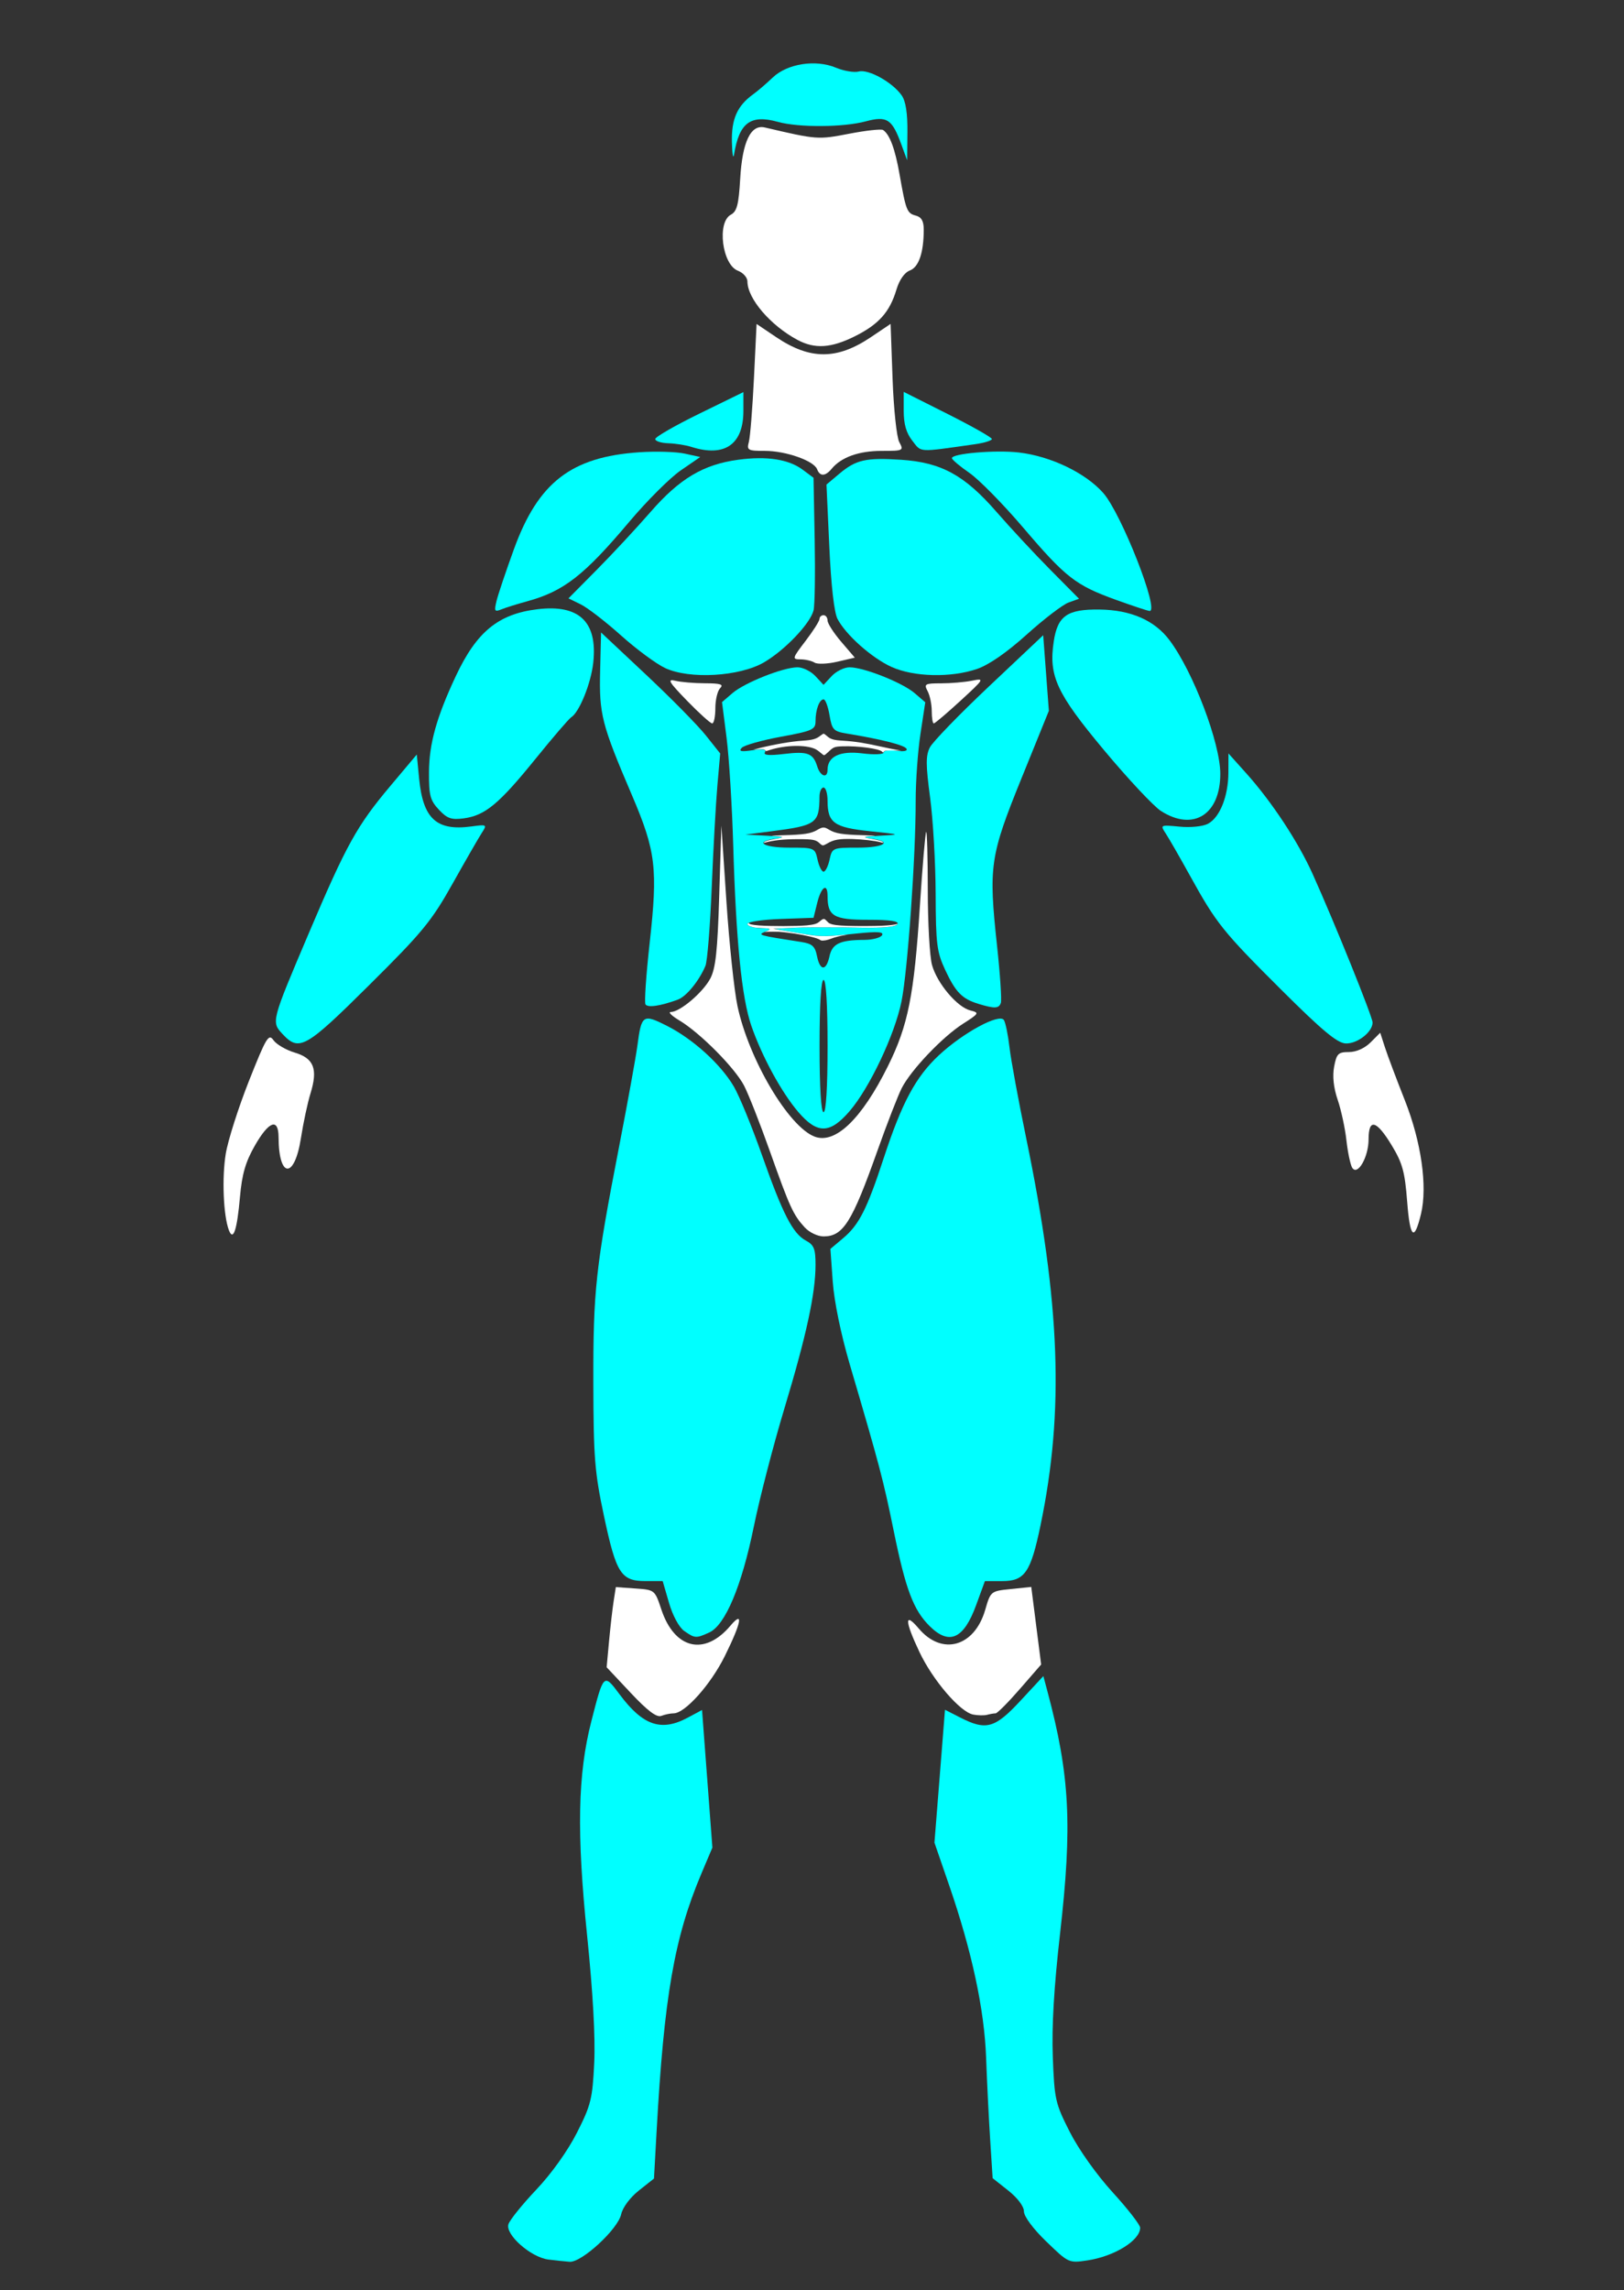 <?xml version="1.0" encoding="UTF-8" standalone="no"?>
<!-- Created with Inkscape (http://www.inkscape.org/) -->

<svg
   width="152.929mm"
   height="215.635mm"
   viewBox="0 0 152.929 215.635"
   version="1.1"
   id="svg1"
   xml:space="preserve"
   inkscape:version="1.3.2 (091e20e, 2023-11-25, custom)"
   sodipodi:docname="drawing.svg"
   inkscape:export-filename="drawing.svg"
   inkscape:export-xdpi="96"
   inkscape:export-ydpi="96"
   xmlns:inkscape="http://www.inkscape.org/namespaces/inkscape"
   xmlns:sodipodi="http://sodipodi.sourceforge.net/DTD/sodipodi-0.dtd"
   xmlns="http://www.w3.org/2000/svg"
   xmlns:svg="http://www.w3.org/2000/svg"><rect x="0" y="0" width="152.929" height="215.635" fill="#333333" stroke="none"/><sodipodi:namedview
     id="namedview1"
     pagecolor="#ffffff"
     bordercolor="#000000"
     borderopacity="0.25"
     inkscape:showpageshadow="2"
     inkscape:pageopacity="0.0"
     inkscape:pagecheckerboard="0"
     inkscape:deskcolor="#d1d1d1"
     inkscape:document-units="mm"
     inkscape:zoom="0.7011013"
     inkscape:cx="887.88881"
     inkscape:cy="544.14391"
     inkscape:window-width="1083"
     inkscape:window-height="991"
     inkscape:window-x="827"
     inkscape:window-y="0"
     inkscape:window-maximized="0"
     inkscape:current-layer="layer1"
     inkscape:export-bgcolor="#ffffff00" /><defs
     id="defs1" /><g
     inkscape:label="Layer 1"
     inkscape:groupmode="layer"
     id="layer1"
     transform="translate(-28.448,-40.682)"><path
       style="fill:#00ffff;stroke-width:0.377"
       d="m 97.371,54.069 c -0.054,-2.181 0.498,-3.422 2.005,-4.511 0.426,-0.307 1.251,-1.015 1.834,-1.572 1.375,-1.313 4.045,-1.73 5.957,-0.93 0.746,0.312 1.715,0.474 2.155,0.359 0.916,-0.24 3.175,1.019 4.037,2.25 0.38,0.543 0.557,1.677 0.539,3.46 l -0.027,2.652 -0.552,-1.509 c -0.875,-2.39 -1.348,-2.694 -3.361,-2.155 -2.109,0.564 -6.3,0.588 -8.249,0.047 -2.582,-0.717 -3.643,0.066 -4.133,3.051 -0.085,0.519 -0.178,0.005 -0.206,-1.143 z"
       id="path2" /><path
       class="muscle deltoids"
       style="fill:#00ffff;stroke-width:0.377"
       d="m 133.536,97.164 c -3.796,-1.371 -4.726,-2.095 -8.739,-6.803 -1.882,-2.208 -4.159,-4.524 -5.06,-5.147 -0.9,-0.623 -1.642,-1.247 -1.649,-1.388 -0.021,-0.444 4.119,-0.794 6.323,-0.535 2.995,0.352 6.269,1.928 7.933,3.817 1.702,1.933 5.326,11.167 4.359,11.104 -0.178,-0.012 -1.603,-0.483 -3.167,-1.048 z"
       id="deltoid2" /><path
       class="muscle deltoids"
       style="fill:#00ffff;stroke-width:0.377"
       d="m 75.208,97.257 c 0.147,-0.605 0.885,-2.798 1.64,-4.874 2.285,-6.278 5.39,-8.678 11.792,-9.115 1.557,-0.106 3.486,-0.049 4.288,0.127 l 1.458,0.32 -1.835,1.262 c -1.009,0.694 -3.194,2.875 -4.854,4.847 -4.246,5.043 -6.165,6.536 -9.606,7.477 -0.944,0.258 -2.038,0.601 -2.433,0.762 -0.637,0.26 -0.687,0.17 -0.45,-0.807 z"
       id="deltoid1" /><path
       class="muscle forearms"
       style="fill:#00ffff;stroke-width:0.377"
       d="m 55.073,138.068 c -1.095,-1.166 -1.099,-1.149 2.462,-9.531 3.536,-8.32 4.521,-10.099 7.664,-13.838 l 2.496,-2.97 0.223,2.284 c 0.368,3.769 1.639,4.929 4.916,4.489 1.473,-0.198 1.496,-0.183 0.98,0.614 -0.291,0.449 -1.528,2.599 -2.751,4.779 -1.978,3.528 -2.838,4.574 -7.831,9.529 -5.999,5.954 -6.606,6.299 -8.16,4.644 z"
       id="forearm1" /><path
       class="muscle forearms"
       style="fill:#00ffff;stroke-width:0.377"
       d="m 149.156,133.933 c -5.559,-5.54 -6.152,-6.279 -8.629,-10.758 -0.964,-1.743 -1.998,-3.543 -2.298,-4 -0.54,-0.824 -0.529,-0.83 1.295,-0.655 1.054,0.101 2.199,-0.016 2.681,-0.274 1.115,-0.597 1.908,-2.586 1.918,-4.812 l 0.008,-1.805 1.691,1.887 c 2.395,2.673 4.868,6.427 6.237,9.468 2.071,4.599 5.642,13.449 5.642,13.981 0,0.901 -1.459,2.027 -2.547,1.968 -0.791,-0.043 -2.215,-1.231 -5.998,-5 z"
       id="forearm2" /><path
       class="muscle biceps"
       style="fill:#00ffff;stroke-width:0.377"
       d="m 137.772,117.045 c -0.687,-0.44 -3.097,-3.015 -5.357,-5.723 -4.476,-5.365 -5.226,-6.984 -4.74,-10.228 0.363,-2.423 1.267,-3.056 4.312,-3.017 2.957,0.038 5.185,1.014 6.593,2.889 2.23,2.969 4.781,9.682 4.781,12.582 0,3.845 -2.552,5.442 -5.589,3.497 z"
       id="biceps2" /><path
       class="muscle biceps"
       style="fill:#00ffff;stroke-width:0.377"
       d="m 69.771,116.917 c -0.816,-0.873 -0.941,-1.351 -0.928,-3.526 0.017,-2.68 0.714,-5.177 2.522,-9.034 1.962,-4.186 4.005,-5.861 7.691,-6.308 3.933,-0.477 5.674,1.186 5.259,5.023 -0.211,1.954 -1.313,4.68 -2.085,5.157 -0.21,0.13 -1.738,1.911 -3.396,3.959 -3.405,4.205 -4.715,5.287 -6.723,5.553 -1.162,0.154 -1.557,0.015 -2.341,-0.824 z"
       id="biceps1" /><path
       class="muscle pectorals"
       style="fill:#00ffff;stroke-width:0.377"
       d="m 91.077,103.585 c -0.839,-0.394 -2.707,-1.775 -4.151,-3.069 -1.444,-1.294 -3.148,-2.609 -3.786,-2.922 l -1.16,-0.569 2.672,-2.698 c 1.47,-1.484 3.747,-3.934 5.062,-5.444 2.729,-3.136 4.977,-4.473 8.264,-4.913 2.693,-0.36 4.743,-0.041 6.066,0.946 l 1.013,0.756 0.108,5.809 c 0.059,3.195 0.013,6.196 -0.104,6.668 -0.306,1.238 -2.685,3.739 -4.655,4.894 -2.3,1.348 -7.027,1.623 -9.328,0.543 z"
       id="pectoral1" /><path
       class="muscle pectorals"
       style="fill:#00ffff;stroke-width:0.377"
       d="m 112.415,103.488 c -1.86,-0.84 -4.302,-3.006 -5.098,-4.522 -0.319,-0.606 -0.607,-3.138 -0.775,-6.811 l -0.267,-5.846 1.212,-1.02 c 1.566,-1.318 2.508,-1.531 5.805,-1.315 3.789,0.248 5.981,1.445 8.994,4.908 1.314,1.511 3.6,3.969 5.08,5.462 l 2.69,2.716 -0.99,0.359 c -0.544,0.198 -2.314,1.552 -3.932,3.01 -1.883,1.696 -3.571,2.865 -4.69,3.246 -2.454,0.836 -5.942,0.754 -8.029,-0.188 z"
       id="pectoral2" /><path
       class="muscle obliques"
       style="fill:#00ffff;stroke-width:0.377"
       d="m 89.231,135.256 c -0.116,-0.187 0.06,-2.778 0.392,-5.756 0.783,-7.042 0.59,-8.659 -1.666,-13.939 -2.858,-6.688 -3.094,-7.611 -2.995,-11.702 l 0.088,-3.621 4.259,3.998 c 2.342,2.199 4.866,4.762 5.608,5.696 l 1.35,1.698 -0.264,3.019 c -0.145,1.66 -0.385,5.991 -0.534,9.623 -0.149,3.632 -0.415,6.944 -0.591,7.359 -0.607,1.428 -1.798,2.883 -2.601,3.179 -1.634,0.601 -2.84,0.777 -3.045,0.446 z"
       id="oblique1" /><path
       class="muscle abs"
       style="fill:#00ffff;stroke-width:0.377"
       d="m 103.62,145.389 c -1.584,-1.851 -3.433,-5.25 -4.427,-8.138 -0.899,-2.614 -1.437,-7.981 -1.698,-16.941 -0.109,-3.736 -0.391,-8.306 -0.627,-10.154 l -0.429,-3.362 0.988,-0.85 c 1.144,-0.984 4.783,-2.428 6.119,-2.428 0.503,0 1.261,0.372 1.684,0.826 l 0.769,0.826 0.769,-0.826 c 0.423,-0.454 1.181,-0.826 1.684,-0.826 1.341,0 4.977,1.445 6.129,2.436 l 0.998,0.858 -0.453,2.976 c -0.249,1.637 -0.452,4.479 -0.45,6.315 0.004,5.271 -0.757,16.033 -1.335,18.875 -0.638,3.14 -3.007,8.148 -4.889,10.334 -1.851,2.151 -3.042,2.17 -4.834,0.077 z m 2.758,-6.21 c 0,-3.9 -0.141,-6.227 -0.377,-6.227 -0.236,0 -0.377,2.327 -0.377,6.227 0,3.9 0.141,6.227 0.377,6.227 0.236,0 0.377,-2.327 0.377,-6.227 z m 0.18,-8.453 c 0.261,-1.19 0.994,-1.534 3.288,-1.543 0.766,-0.003 1.514,-0.2 1.661,-0.439 0.198,-0.32 -0.414,-0.364 -2.336,-0.166 -3.324,0.342 -3.346,0.341 -5.812,-0.082 l -2.076,-0.356 2.076,-0.102 c 1.142,-0.056 3.71,-0.059 5.708,-0.007 2.342,0.061 3.724,-0.054 3.89,-0.323 0.18,-0.291 -0.656,-0.417 -2.77,-0.417 -3.231,0 -3.809,-0.34 -3.809,-2.239 0,-1.276 -0.595,-0.886 -0.971,0.636 l -0.35,1.415 -3.113,0.11 c -1.712,0.06 -3.113,0.273 -3.113,0.472 0,0.199 0.552,0.374 1.227,0.389 1.007,0.022 1.092,0.081 0.472,0.332 -0.786,0.318 -0.695,0.345 3.351,0.971 1.049,0.162 1.315,0.397 1.5,1.321 0.286,1.43 0.868,1.444 1.179,0.03 z m 0.008,-9.096 c 0.245,-1.115 0.286,-1.132 2.672,-1.132 2.516,0 3.342,-0.593 1.197,-0.859 -0.876,-0.109 -0.633,-0.184 0.849,-0.263 2.047,-0.109 2.034,-0.115 -0.941,-0.428 -3.359,-0.353 -3.965,-0.791 -3.965,-2.862 0,-0.687 -0.17,-1.249 -0.377,-1.249 -0.208,0 -0.38,0.382 -0.383,0.849 -0.015,2.524 -0.296,2.727 -4.523,3.269 l -2.453,0.315 2.076,0.108 c 1.476,0.077 1.721,0.152 0.849,0.26 -2.145,0.266 -1.32,0.859 1.197,0.859 2.385,0 2.427,0.018 2.672,1.132 0.137,0.623 0.392,1.132 0.566,1.132 0.175,0 0.429,-0.509 0.566,-1.132 z m -0.189,-8.464 c 0,-1.255 1.17,-1.807 3.27,-1.545 1.126,0.141 2.013,0.102 2.013,-0.088 0,-0.187 0.534,-0.261 1.186,-0.165 0.707,0.104 1.095,0.027 0.961,-0.19 -0.21,-0.34 -2.386,-0.891 -5.606,-1.42 -1.265,-0.207 -1.406,-0.356 -1.637,-1.725 -0.139,-0.824 -0.39,-1.498 -0.557,-1.498 -0.4,0 -0.762,0.978 -0.762,2.058 0,0.788 -0.289,0.917 -3.269,1.464 -1.798,0.33 -3.454,0.799 -3.679,1.041 -0.31,0.333 -0.063,0.388 1.013,0.226 0.965,-0.146 1.343,-0.085 1.173,0.19 -0.173,0.28 0.377,0.331 1.784,0.163 2.246,-0.267 2.749,-0.078 3.141,1.179 0.293,0.94 0.969,1.156 0.969,0.31 z"
       id="abs" /><path
       class="muscle obliques"
       style="fill:#00ffff;stroke-width:0.377"
       d="m 120.599,135.21 c -1.547,-0.464 -2.161,-1.089 -3.146,-3.201 -0.786,-1.686 -0.882,-2.449 -0.897,-7.17 -0.01,-2.906 -0.244,-6.982 -0.522,-9.057 -0.41,-3.068 -0.415,-3.951 -0.023,-4.722 0.265,-0.521 2.775,-3.112 5.577,-5.756 l 5.096,-4.808 0.267,3.558 0.267,3.558 -2.575,6.35 c -2.976,7.338 -3.113,8.278 -2.304,15.784 0.291,2.698 0.451,5.118 0.356,5.378 -0.194,0.531 -0.569,0.547 -2.097,0.088 z"
       id="oblique2" /><path
       class="muscle quads"
       style="fill:#00ffff;stroke-width:0.377"
       d="m 92.881,194.259 c -0.486,-0.34 -1.083,-1.442 -1.432,-2.642 l -0.598,-2.058 h -1.613 c -2.31,0 -2.764,-0.707 -3.91,-6.1 -0.883,-4.157 -0.991,-5.504 -1.006,-12.58 -0.018,-8.696 0.215,-10.833 2.432,-22.266 0.805,-4.151 1.578,-8.417 1.717,-9.481 0.382,-2.911 0.519,-3.002 2.793,-1.85 2.446,1.24 5.058,3.611 6.288,5.71 0.513,0.876 1.701,3.769 2.639,6.428 1.973,5.596 2.911,7.419 4.159,8.087 0.749,0.401 0.895,0.772 0.895,2.269 0,2.697 -0.859,6.658 -2.94,13.555 -1.033,3.425 -2.329,8.434 -2.88,11.133 -1.14,5.583 -2.687,9.252 -4.19,9.936 -1.24,0.565 -1.354,0.558 -2.354,-0.142 z"
       id="quad1" /><path
       class="muscle quads"
       style="fill:#00ffff;stroke-width:0.377"
       d="m 115.996,193.805 c -1.53,-1.511 -2.264,-3.456 -3.387,-8.963 -0.981,-4.814 -1.333,-6.146 -4.133,-15.661 -0.838,-2.849 -1.476,-5.942 -1.61,-7.809 l -0.221,-3.092 1.203,-1.012 c 1.496,-1.259 2.241,-2.728 3.813,-7.522 1.717,-5.238 3.009,-7.649 5.193,-9.692 2.27,-2.123 5.718,-3.99 6.132,-3.32 0.153,0.248 0.39,1.409 0.526,2.58 0.136,1.171 0.844,5.017 1.572,8.545 3.221,15.6 3.592,25.7 1.34,36.489 -0.918,4.397 -1.479,5.212 -3.59,5.212 h -1.639 l -0.825,2.261 c -1.165,3.194 -2.526,3.811 -4.375,1.984 z"
       id="quad2" /><path
       class="muscle calves"
       style="fill:#00ffff;stroke-width:0.377"
       d="m 80.093,253.445 c -1.658,-0.208 -4.085,-2.354 -3.766,-3.329 0.133,-0.408 1.314,-1.871 2.623,-3.253 1.428,-1.507 2.96,-3.653 3.828,-5.363 1.317,-2.594 1.463,-3.186 1.626,-6.568 0.116,-2.4 -0.121,-6.651 -0.669,-11.996 -0.992,-9.691 -0.885,-15.164 0.396,-20.167 1.162,-4.539 1.17,-4.547 2.665,-2.54 2.191,2.94 3.917,3.531 6.412,2.193 l 1.35,-0.724 0.487,6.479 0.487,6.479 -1.021,2.412 c -2.564,6.059 -3.526,11.586 -4.232,24.302 l -0.247,4.449 -1.423,1.127 c -0.828,0.656 -1.526,1.593 -1.668,2.24 -0.309,1.408 -3.724,4.553 -4.853,4.469 -0.445,-0.033 -1.343,-0.128 -1.996,-0.21 z"
       id="calves1" /><path
       class="muscle calves"
       style="fill:#00ffff;stroke-width:0.377"
       d="m 126.976,251.75 c -1.247,-1.208 -2.107,-2.366 -2.107,-2.837 0,-0.475 -0.595,-1.267 -1.473,-1.963 l -1.473,-1.167 -0.236,-3.677 c -0.13,-2.022 -0.301,-5.474 -0.38,-7.672 -0.163,-4.532 -1.343,-10.031 -3.483,-16.239 l -1.381,-4.007 0.496,-6.256 0.496,-6.256 1.438,0.734 c 2.439,1.244 3.256,1.016 5.671,-1.586 l 2.154,-2.32 0.393,1.471 c 2.104,7.883 2.346,12.563 1.179,22.793 -0.57,4.999 -0.789,8.716 -0.681,11.592 0.15,4.008 0.235,4.383 1.598,7.068 0.84,1.655 2.519,4.02 4.033,5.681 1.427,1.565 2.594,3.067 2.594,3.338 0,1.195 -2.425,2.697 -4.969,3.078 -1.746,0.262 -1.78,0.246 -3.868,-1.777 z"
       id="calves2" /><path
       class="muscle trapez"
       style="fill:#00ffff;stroke-width:0.377"
       d="m 114.363,82.186 c -0.574,-0.73 -0.815,-1.564 -0.815,-2.82 v -1.784 l 4.151,2.088 c 2.283,1.148 4.151,2.206 4.151,2.352 0,0.145 -0.722,0.366 -1.604,0.491 -5.434,0.77 -5.002,0.793 -5.883,-0.326 z"
       id="trapez2" /><path
       class="muscle trapez"
       style="fill:#00ffff;stroke-width:0.377"
       d="m 93.546,82.76 c -0.519,-0.166 -1.495,-0.319 -2.17,-0.34 -0.675,-0.021 -1.226,-0.199 -1.226,-0.396 0,-0.197 1.868,-1.272 4.151,-2.389 l 4.151,-2.031 v 1.772 c 0,3.165 -1.772,4.387 -4.906,3.384 z"
       id="Trapez1" /><path
       style="fill:#ffffff;stroke-width:0.377"
       d="m 105.393,84.865 c -0.307,-0.8 -2.946,-1.728 -4.917,-1.728 -1.615,0 -1.719,-0.059 -1.508,-0.849 0.125,-0.467 0.339,-3.156 0.477,-5.975 l 0.249,-5.126 1.849,1.244 c 3.191,2.147 5.723,2.146 8.917,-0.003 l 1.854,-1.247 0.185,5.147 c 0.103,2.857 0.383,5.517 0.63,5.979 0.434,0.811 0.393,0.831 -1.663,0.831 -2.131,0 -3.795,0.593 -4.691,1.673 -0.61,0.735 -1.114,0.755 -1.382,0.054 z"
       id="path20" /><path
       style="fill:#ffffff;stroke-width:0.377"
       d="m 103.547,72.69 c -2.547,-1.363 -4.711,-3.89 -4.715,-5.506 -0.001,-0.368 -0.403,-0.822 -0.894,-1.009 -1.489,-0.566 -1.995,-4.566 -0.667,-5.277 0.572,-0.306 0.738,-0.944 0.879,-3.378 0.202,-3.492 0.994,-5.145 2.317,-4.835 4.915,1.151 5.005,1.158 7.935,0.591 1.588,-0.307 3.03,-0.465 3.205,-0.35 0.623,0.41 1.128,1.772 1.551,4.182 0.599,3.409 0.697,3.657 1.534,3.877 0.528,0.138 0.742,0.518 0.742,1.314 0,2.163 -0.463,3.53 -1.303,3.85 -0.509,0.194 -0.99,0.878 -1.268,1.806 -0.633,2.114 -1.665,3.27 -3.92,4.394 -2.236,1.114 -3.77,1.211 -5.397,0.34 z"
       id="path21" /><path
       style="fill:#ffffff;stroke-width:0.377"
       d="m 104.226,156.256 c -1.089,-1.195 -1.408,-1.895 -3.285,-7.186 -0.915,-2.579 -2.005,-5.35 -2.423,-6.158 -0.868,-1.677 -4.147,-4.981 -6.103,-6.15 -0.726,-0.434 -1.082,-0.789 -0.79,-0.79 0.85,-0.002 2.999,-1.822 3.702,-3.134 0.512,-0.956 0.689,-2.58 0.849,-7.811 l 0.202,-6.604 0.478,7.17 c 0.263,3.944 0.729,8.359 1.037,9.812 1.062,5.017 4.815,11.371 7.266,12.303 1.943,0.739 4.435,-1.658 6.907,-6.643 1.899,-3.828 2.46,-6.646 3.008,-15.095 0.242,-3.736 0.508,-6.864 0.59,-6.95 0.082,-0.086 0.15,2.376 0.152,5.472 0.001,3.096 0.18,6.271 0.398,7.055 0.48,1.73 2.37,3.97 3.611,4.281 0.867,0.218 0.835,0.275 -0.702,1.258 -1.919,1.227 -4.863,4.317 -5.751,6.035 -0.35,0.677 -1.387,3.347 -2.305,5.934 -2.384,6.721 -3.22,8.049 -5.065,8.049 -0.557,0 -1.344,-0.377 -1.774,-0.849 z"
       id="path22" /><path
       style="fill:#ffffff;stroke-width:0.377"
       d="m 105.154,103.075 c -0.261,-0.166 -0.856,-0.304 -1.322,-0.307 -0.809,-0.006 -0.789,-0.082 0.472,-1.733 0.725,-0.95 1.318,-1.884 1.318,-2.076 0,-0.192 0.17,-0.348 0.377,-0.348 0.208,0 0.377,0.224 0.377,0.498 0,0.274 0.578,1.173 1.284,1.998 l 1.284,1.5 -1.658,0.385 c -0.912,0.212 -1.872,0.249 -2.133,0.083 z"
       id="path23" /><path
       style="fill:#ffffff;stroke-width:0.377"
       d="m 116.189,107.643 c 0,-0.636 -0.176,-1.485 -0.391,-1.887 -0.359,-0.67 -0.255,-0.73 1.274,-0.73 0.915,0 2.223,-0.112 2.905,-0.248 1.207,-0.241 1.178,-0.19 -1.082,1.887 -1.277,1.174 -2.409,2.135 -2.514,2.135 -0.106,0 -0.192,-0.521 -0.192,-1.157 z"
       id="path24" /><path
       style="fill:#ffffff;stroke-width:0.377"
       d="m 93.156,106.675 c -1.725,-1.777 -1.908,-2.087 -1.119,-1.892 0.519,0.128 1.784,0.235 2.812,0.238 1.453,0.004 1.767,0.106 1.415,0.458 -0.249,0.249 -0.453,1.098 -0.453,1.887 0,0.789 -0.133,1.434 -0.296,1.434 -0.163,0 -1.224,-0.956 -2.359,-2.125 z"
       id="path25" /><path
       style="fill:#ffffff;stroke-width:0.377"
       d="m 120.084,202.126 c -1.225,-0.236 -3.796,-3.231 -5.052,-5.886 -1.398,-2.954 -1.425,-3.819 -0.07,-2.217 2.19,2.59 5.247,1.735 6.26,-1.751 0.512,-1.763 0.521,-1.769 2.426,-1.965 l 1.912,-0.196 0.465,3.652 0.465,3.652 -2,2.3 c -1.1,1.265 -2.131,2.3 -2.29,2.3 -0.159,0 -0.516,0.061 -0.793,0.136 -0.276,0.075 -0.872,0.064 -1.325,-0.023 z"
       id="path26" /><path
       style="fill:#ffffff;stroke-width:0.377"
       d="m 87.838,200.082 -2.264,-2.408 0.227,-2.453 c 0.125,-1.349 0.32,-3.047 0.433,-3.774 l 0.206,-1.321 1.836,0.13 c 1.83,0.129 1.837,0.135 2.449,1.976 1.242,3.739 4.071,4.408 6.498,1.538 1.261,-1.492 1.051,-0.332 -0.512,2.832 -1.332,2.696 -3.758,5.412 -4.834,5.412 -0.294,0 -0.814,0.107 -1.155,0.238 -0.44,0.169 -1.281,-0.464 -2.885,-2.17 z"
       id="path27" /><path
       style="fill:#ffffff;stroke-width:0.377"
       d="m 160.957,153.824 c -0.215,-2.804 -0.441,-3.625 -1.458,-5.302 -1.44,-2.375 -2.175,-2.564 -2.175,-0.559 0,1.674 -1.042,3.481 -1.542,2.673 -0.172,-0.279 -0.418,-1.442 -0.545,-2.586 -0.127,-1.143 -0.498,-2.859 -0.824,-3.812 -0.384,-1.124 -0.501,-2.218 -0.333,-3.113 0.23,-1.225 0.387,-1.38 1.391,-1.38 0.693,0 1.485,-0.353 2.041,-0.909 l 0.909,-0.909 0.446,1.38 c 0.245,0.759 1.085,2.994 1.866,4.965 1.553,3.923 2.152,8.115 1.53,10.707 -0.638,2.657 -1.039,2.302 -1.305,-1.157 z"
       id="path28" /><path
       style="fill:#ffffff;stroke-width:0.377"
       d="m 50.002,156.517 c -0.52,-1.355 -0.667,-4.946 -0.295,-7.194 0.21,-1.271 1.194,-4.358 2.186,-6.861 1.628,-4.106 1.853,-4.481 2.307,-3.833 0.277,0.395 1.18,0.921 2.007,1.169 1.806,0.541 2.192,1.547 1.477,3.851 -0.268,0.863 -0.672,2.756 -0.899,4.207 -0.603,3.864 -2.088,3.801 -2.105,-0.089 -0.008,-1.848 -0.908,-1.531 -2.233,0.786 -0.875,1.529 -1.211,2.685 -1.399,4.812 -0.279,3.157 -0.635,4.228 -1.046,3.155 z"
       id="path29" /><path
       style="fill:#ffffff;stroke-width:0.047"
       d="m 105.667,120.122 c -0.372,-0.372 -0.644,-0.426 -2.12,-0.423 -1.328,0.003 -2.296,0.108 -3.09,0.334 -0.105,0.03 -0.111,0.025 -0.055,-0.043 0.089,-0.108 0.417,-0.205 1.066,-0.314 0.857,-0.144 0.819,-0.215 -0.151,-0.281 -0.378,-0.025 -0.229,-0.037 0.838,-0.065 2.008,-0.052 2.646,-0.149 3.245,-0.496 0.52,-0.301 0.655,-0.305 1.099,-0.038 0.631,0.379 1.261,0.48 3.345,0.534 1.038,0.027 1.175,0.038 0.809,0.065 -0.942,0.069 -0.972,0.137 -0.121,0.28 0.634,0.107 0.977,0.206 1.06,0.306 0.07,0.084 0.065,0.084 -0.271,-0.003 -0.501,-0.131 -1.678,-0.265 -2.564,-0.292 -1.268,-0.039 -1.811,0.057 -2.424,0.429 -0.154,0.094 -0.33,0.17 -0.391,0.17 -0.063,0 -0.181,-0.07 -0.275,-0.164 z"
       id="path30" /><path
       style="fill:#ffffff;stroke-width:0.047"
       d="m 105.71,111.554 c -0.147,-0.133 -0.375,-0.291 -0.508,-0.351 -0.907,-0.41 -2.8,-0.368 -4.257,0.095 l -0.355,0.113 -0.097,-0.097 c -0.089,-0.089 -0.137,-0.095 -0.598,-0.073 l -0.5,0.024 0.448,-0.112 c 1.546,-0.386 3.069,-0.65 4.175,-0.723 0.951,-0.063 1.289,-0.158 1.688,-0.475 0.129,-0.103 0.267,-0.187 0.305,-0.187 0.038,0 0.182,0.103 0.32,0.228 0.324,0.296 0.628,0.383 1.525,0.436 1.094,0.065 1.972,0.201 3.521,0.546 0.519,0.116 1.166,0.248 1.439,0.295 l 0.495,0.085 -0.77,-0.005 c -0.741,-0.005 -0.774,-0.001 -0.855,0.099 -0.085,0.104 -0.085,0.104 -0.17,0.011 -0.259,-0.286 -2.264,-0.557 -3.738,-0.506 -0.737,0.026 -0.851,0.07 -1.303,0.508 -0.188,0.182 -0.376,0.331 -0.42,0.331 -0.043,0 -0.199,-0.109 -0.345,-0.242 z"
       id="path31" /><path
       style="fill:#ffffff;stroke-width:0.012"
       d="m 105.788,129.24 c -0.032,-0.008 -0.091,-0.037 -0.13,-0.064 -0.082,-0.056 -0.161,-0.09 -0.342,-0.149 -0.614,-0.2 -1.878,-0.438 -2.948,-0.555 -0.51,-0.056 -0.596,-0.06 -1.12,-0.06 -0.474,7e-5 -0.561,0.004 -0.772,0.036 -0.023,0.004 0.035,-0.027 0.13,-0.068 0.251,-0.109 0.326,-0.158 0.316,-0.206 -0.011,-0.057 -0.175,-0.081 -0.729,-0.104 -0.437,-0.018 -0.615,-0.035 -0.807,-0.078 -0.141,-0.031 -0.302,-0.086 -0.387,-0.131 -0.081,-0.043 -0.163,-0.127 -0.163,-0.166 0,-0.031 0.034,-0.067 0.091,-0.096 0.037,-0.019 0.038,-0.018 0.038,0.004 0,0.095 0.328,0.172 0.938,0.219 1.101,0.085 3.542,0.082 4.523,-0.006 0.296,-0.026 0.571,-0.072 0.75,-0.124 0.199,-0.058 0.316,-0.12 0.453,-0.241 0.11,-0.098 0.234,-0.189 0.289,-0.214 0.058,-0.026 0.134,-0.028 0.192,-0.004 0.028,0.011 0.105,0.081 0.209,0.188 0.153,0.158 0.172,0.173 0.267,0.217 0.284,0.133 0.751,0.194 1.697,0.224 0.95,0.03 2.469,0.024 3.231,-0.011 0.723,-0.034 1.228,-0.094 1.388,-0.165 0.064,-0.028 0.063,-0.028 0.063,-0.007 0,0.036 -0.106,0.111 -0.21,0.149 -0.508,0.184 -1.739,0.246 -3.86,0.192 -0.616,-0.016 -1.232,-0.02 -2.741,-0.021 -2.145,-2.6e-4 -2.08,-0.002 -3.786,0.082 -0.59,0.029 -1.078,0.053 -1.084,0.053 -0.053,1.7e-4 0.122,0.033 0.896,0.166 1.545,0.265 1.984,0.34 2.257,0.382 1.196,0.186 1.759,0.192 3.401,0.035 0.239,-0.023 0.444,-0.04 0.454,-0.038 0.01,0.002 -0.042,0.013 -0.117,0.025 -0.215,0.034 -0.639,0.12 -0.85,0.173 -0.253,0.063 -0.389,0.106 -0.589,0.183 -0.201,0.078 -0.362,0.127 -0.527,0.159 -0.162,0.031 -0.345,0.04 -0.423,0.02 z"
       id="path32" /></g></svg>
